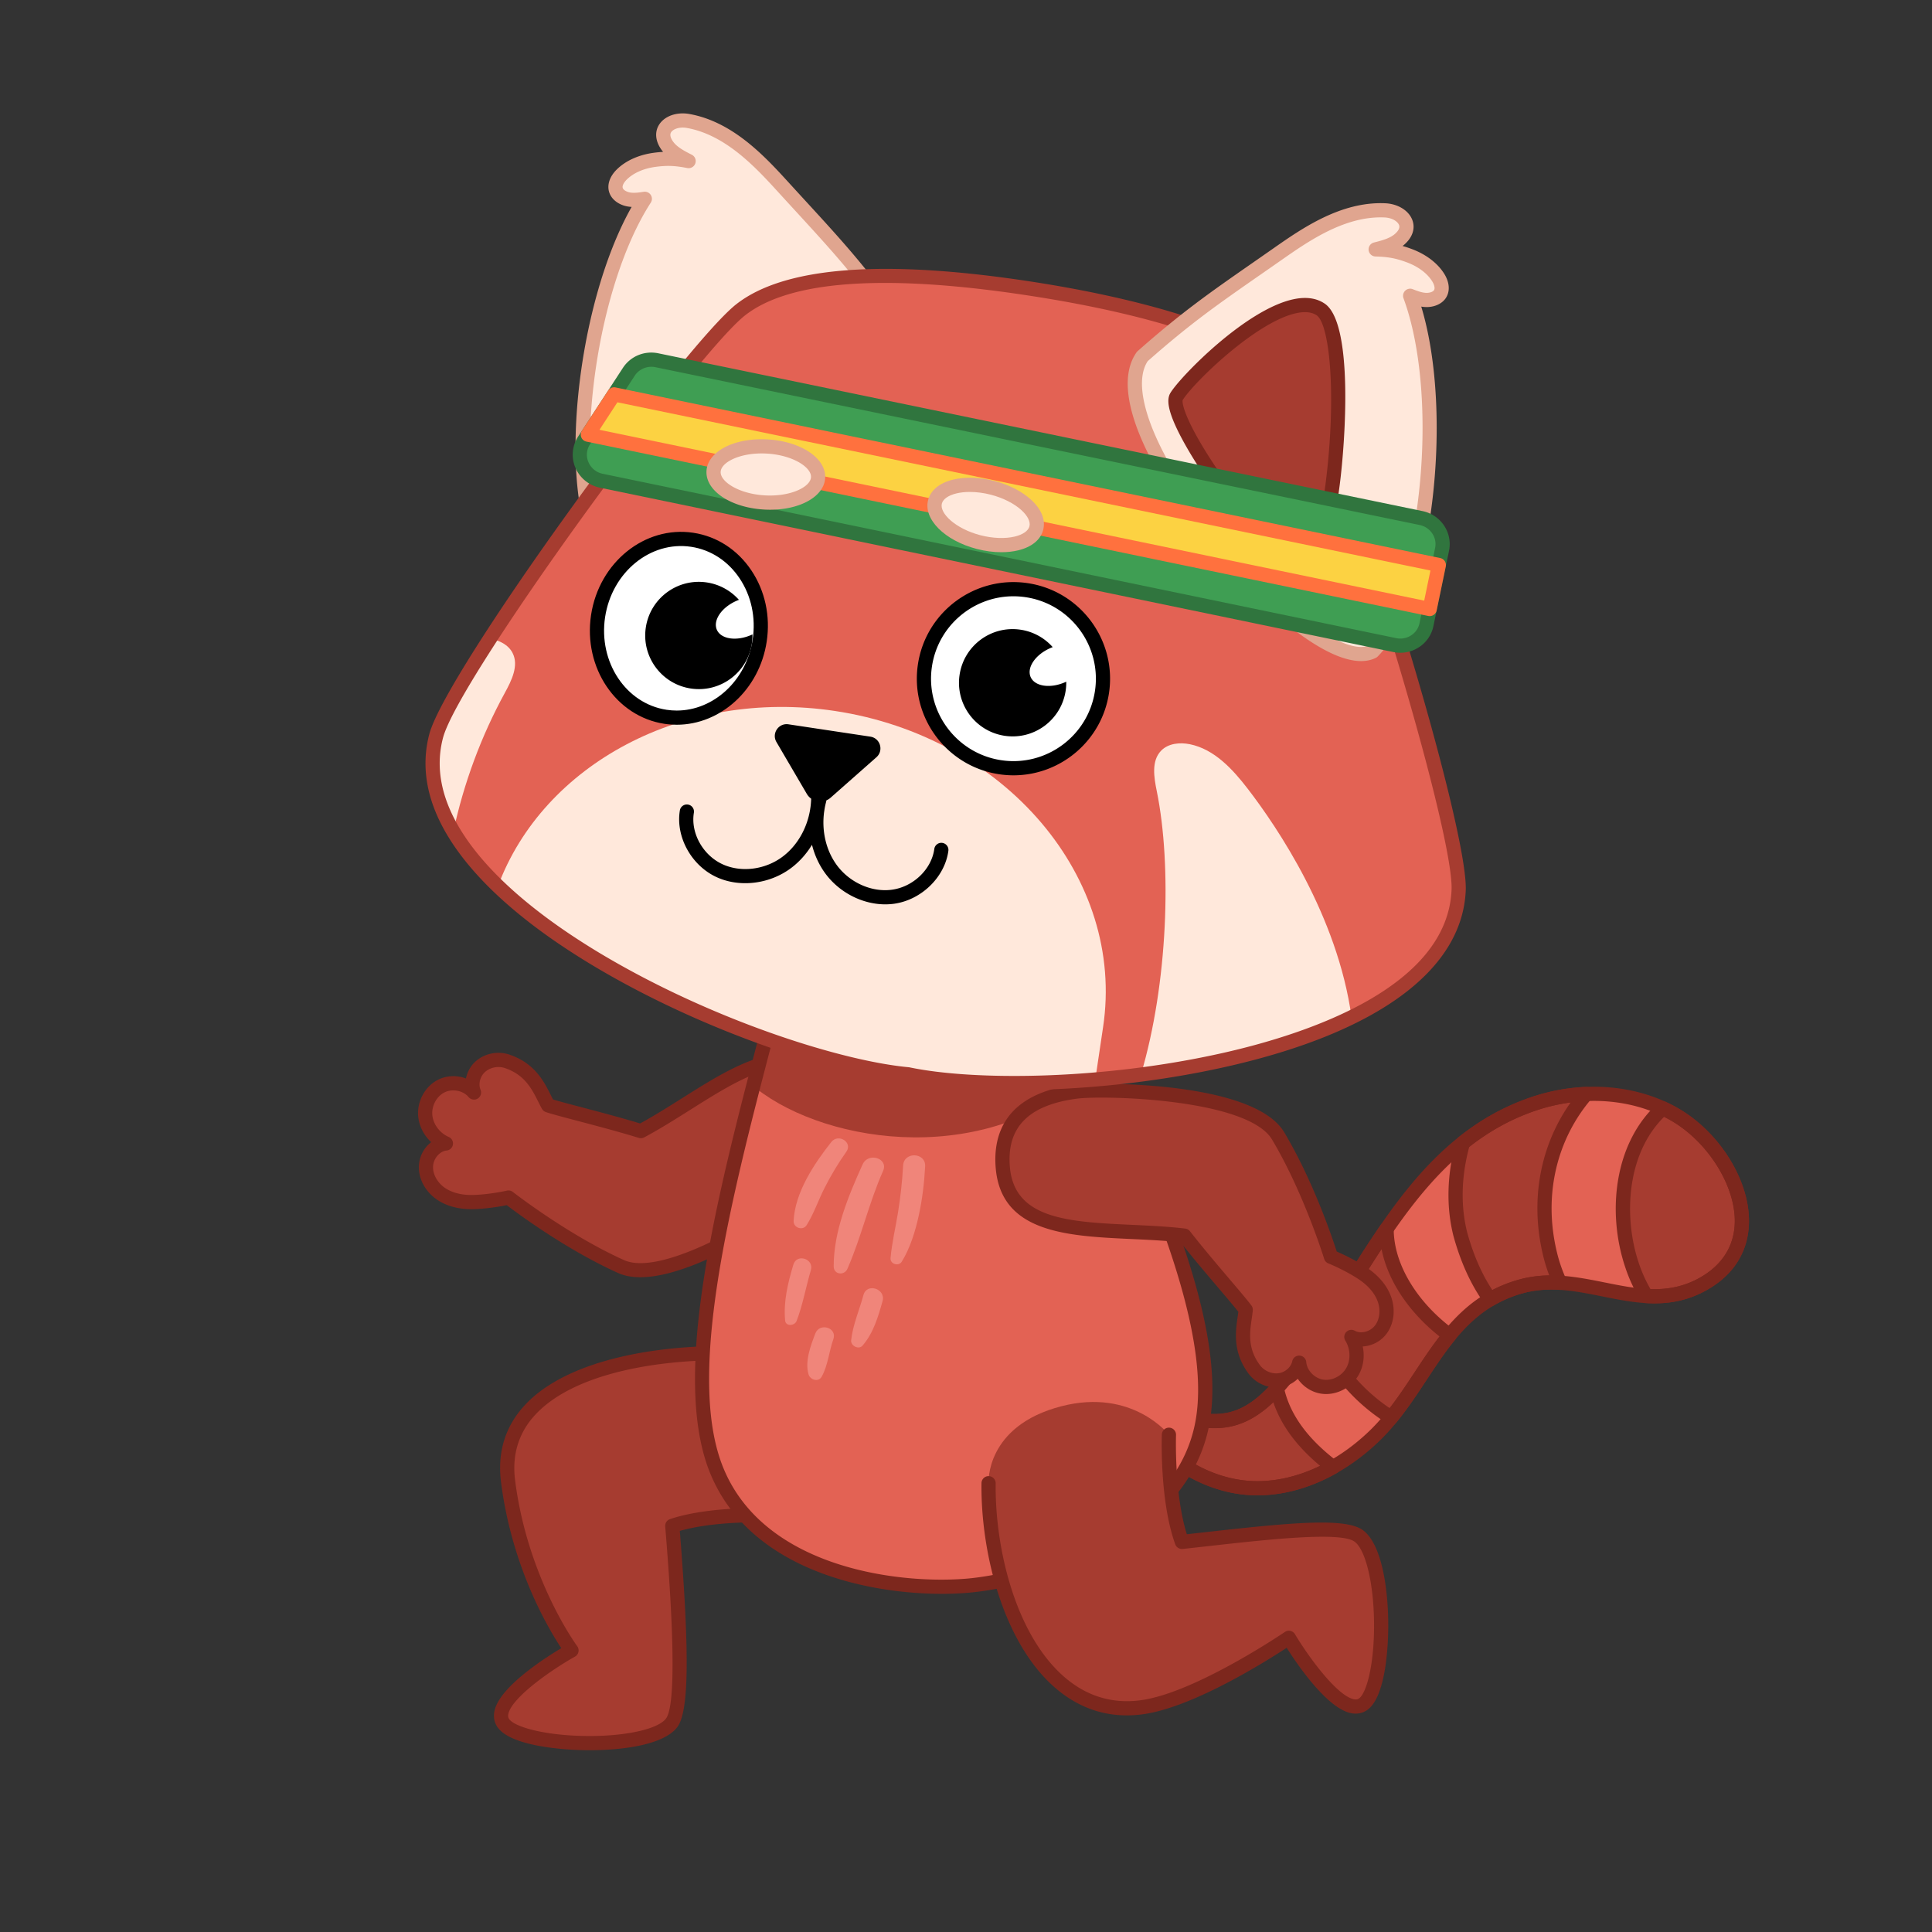 <svg height="512" width="512" xmlns="http://www.w3.org/2000/svg"><rect width="100%" height="100%" fill="#333333" stroke="none"/><g fill="#e36254"><path d="M368.679 375.677c-8.675-5.454-15.756-13.561-18.76-22.867-2.694 4.01-5.475 7.887-8.439 11.513a86.71 86.71 0 0 1-3.103 3.625c1.887 8.805 7.808 15.446 14.884 20.839 4.022-2.278 7.747-5.124 11.038-8.306a54.909 54.909 0 0 0 4.38-4.804zM384.164 353.857c3.036-3.699 6.465-7.002 10.749-9.514-3.635-5.004-6.171-10.967-7.88-17.15-2.095-8.16-1.509-16.584.687-24.358-7.924 6.317-14.368 14.292-20.248 22.818-.051 10.809 7.291 21.281 16.692 28.204zM410.664 331.84a40.724 40.724 0 0 0 2.766 8.113c7.764.473 15.32 3.063 22.868 3.506a38.872 38.872 0 0 1-3.812-8.232c-4.691-13.964-2.853-31.597 8.172-41.509-6.313-2.913-13.329-4.096-20.29-3.798-9.605 11.214-13.261 26.653-9.704 41.92z"/></g><path d="M387.033 327.193c1.709 6.182 4.245 12.146 7.88 17.15a33.84 33.84 0 0 1 8.124-3.422c3.517-.977 6.975-1.177 10.394-.969a40.702 40.702 0 0 1-2.766-8.113c-3.557-15.266.098-30.705 9.705-41.92a50.482 50.482 0 0 0-14.175 2.684c-7.032 2.415-13.093 5.943-18.474 10.232-2.197 7.774-2.783 16.198-.688 24.358z" fill="#a63c30"/><path d="M394.914 346.223a1.881 1.881 0 0 1-1.523-.775c-3.496-4.812-6.245-10.785-8.171-17.754l-.009-.033c-2.012-7.836-1.77-16.597.699-25.336.107-.379.33-.714.638-.96 5.938-4.732 12.164-8.18 19.035-10.54a52.134 52.134 0 0 1 14.706-2.785 1.895 1.895 0 0 1 1.771 1.057 1.882 1.882 0 0 1-.263 2.046c-9.335 10.898-12.726 25.576-9.302 40.27a39.07 39.07 0 0 0 2.642 7.753c.277.601.218 1.303-.156 1.849s-.99.865-1.667.815c-3.597-.219-6.796.076-9.775.904a31.797 31.797 0 0 0-7.676 3.232 1.874 1.874 0 0 1-.949.257zm-6.064-19.514c1.626 5.875 3.856 10.969 6.64 15.167a36.232 36.232 0 0 1 7.044-2.766c2.531-.703 5.182-1.07 8.037-1.108a42.07 42.07 0 0 1-1.741-5.749c-3.345-14.355-.643-28.727 7.406-40.088a48.536 48.536 0 0 0-9.431 2.218c-6.275 2.155-11.984 5.28-17.436 9.548-2.136 7.898-2.317 15.761-.519 22.778z" fill="#7d271d"/><path d="M368.679 375.677c5.711-7.004 9.944-15.072 15.485-21.82-9.401-6.923-16.743-17.394-16.692-28.203-6.118 8.87-11.626 18.336-17.552 27.157 3.003 9.305 10.084 17.412 18.759 22.866z" fill="#a63c30"/><path d="M368.678 377.558c-.344 0-.69-.094-1-.289-9.441-5.936-16.566-14.64-19.548-23.881a1.884 1.884 0 0 1 .229-1.627c2.685-3.996 5.34-8.216 7.908-12.296 3.099-4.926 6.304-10.019 9.657-14.879a1.88 1.88 0 0 1 3.428 1.077c-.043 9.19 6.059 19.413 15.927 26.68a1.882 1.882 0 0 1 .339 2.707c-2.707 3.297-5.064 6.87-7.56 10.652-2.46 3.73-5.005 7.586-7.921 11.163-.369.453-.91.693-1.459.693zm-16.68-24.472c2.71 7.64 8.559 14.849 16.275 20.081 2.377-3.064 4.543-6.348 6.646-9.535 2.085-3.161 4.231-6.413 6.579-9.446-8.255-6.549-13.72-14.845-15.376-23.158-2.28 3.463-4.502 6.993-6.672 10.441-2.418 3.842-4.914 7.808-7.452 11.617z" fill="#7d271d"/><path d="M326.836 375.933c-6.752 1.897-13.857-.553-20.461-3.5-3.039-1.356-5.995 1.992-4.163 4.76l.045.067c6.498 9.522 17.32 16.305 28.784 17.067 7.822.519 15.444-1.702 22.221-5.54-7.076-5.392-12.997-12.033-14.884-20.839-3.244 3.553-6.933 6.69-11.542 7.985z" fill="#a63c30"/><path d="M333.264 396.281c-.786 0-1.568-.026-2.347-.078-11.636-.773-23.213-7.625-30.213-17.883a1.835 1.835 0 0 1-.031-.046c-1.321-1.996-1.183-4.403.321-6.178 1.516-1.789 3.987-2.343 6.148-1.38 6.284 2.803 12.958 5.155 19.187 3.407 3.596-1.01 6.884-3.306 10.661-7.443a1.878 1.878 0 0 1 3.227.874c1.539 7.179 6.179 13.635 14.185 19.737a1.883 1.883 0 0 1-.213 3.133c-6.804 3.852-13.989 5.857-20.925 5.857zm-28.31-22.28c-.587 0-.966.379-1.09.527-.196.231-.595.852-.082 1.628 6.394 9.37 16.876 15.597 27.385 16.295 6.09.404 12.498-.97 18.676-3.986-6.258-5.23-10.348-10.788-12.404-16.858-2.551 2.424-5.93 4.968-10.093 6.138-7.399 2.079-15.14-.65-21.736-3.593a1.6 1.6 0 0 0-.656-.151zm21.882 1.932h.005z" fill="#7d271d"/><path d="M444.109 295.523a38.126 38.126 0 0 0-3.45-1.806c-11.025 9.912-12.863 27.546-8.172 41.509a38.895 38.895 0 0 0 3.812 8.232c5.016.294 10.029-.358 15.097-3.216 19.19-10.823 8.245-35.529-7.287-44.719z" fill="#a63c30"/><path d="M438.428 345.403a38.86 38.86 0 0 1-2.24-.067 1.88 1.88 0 0 1-1.494-.896 40.987 40.987 0 0 1-3.995-8.628c-2.484-7.394-3.151-15.629-1.874-23.172 1.412-8.342 5.069-15.369 10.577-20.32a1.879 1.879 0 0 1 2.044-.31 40.459 40.459 0 0 1 3.62 1.895h.001c10.794 6.387 18.545 18.949 18.432 29.87-.056 5.415-2.042 12.952-11.179 18.105-4.229 2.385-8.691 3.523-13.892 3.523zm-1.032-3.778c4.988.15 9.165-.816 13.076-3.022 5.995-3.381 9.2-8.523 9.266-14.868.099-9.507-7.032-20.94-16.586-26.594a35.63 35.63 0 0 0-2.145-1.17c-10.163 10.05-10.68 26.923-6.739 38.656a37.277 37.277 0 0 0 3.128 6.998z" fill="#7d271d"/><g><path d="M333.243 396.28c-.779 0-1.554-.025-2.326-.077-11.636-.773-23.213-7.625-30.213-17.883a.1.1 0 0 1-.011-.017l1.565-1.043-1.584 1.014c-1.311-1.98-1.162-4.385.35-6.17 1.516-1.788 3.963-2.351 6.091-1.401 6.296 2.811 12.979 5.17 19.214 3.419 5.647-1.587 9.863-6.3 13.697-10.99 5.86-7.169 11.135-15.555 16.237-23.664 12.507-19.883 25.441-40.443 49.322-48.643 13.582-4.664 28.342-3.512 39.484 3.079 10.794 6.387 18.545 18.949 18.432 29.87-.056 5.415-2.042 12.952-11.179 18.105-9.478 5.345-18.746 3.486-27.711 1.688-7.19-1.443-13.98-2.805-21.069-.835-12.661 3.518-18.889 12.965-25.482 22.967-3.658 5.55-7.441 11.289-12.451 16.132-9.586 9.267-21.256 14.449-32.366 14.449zM303.81 376.2c6.364 9.326 16.846 15.552 27.355 16.25 10.743.705 22.334-4.144 31.827-13.322 4.711-4.555 8.379-10.118 11.925-15.498 6.684-10.14 13.596-20.626 27.616-24.521 7.955-2.211 15.51-.695 22.816.771 8.671 1.739 16.862 3.383 25.123-1.277 5.996-3.381 9.2-8.523 9.266-14.868.099-9.507-7.032-20.94-16.586-26.595-10.206-6.038-23.793-7.069-36.347-2.759-22.627 7.769-35.2 27.758-47.361 47.088-5.162 8.207-10.501 16.693-16.508 24.042-4.029 4.93-8.89 10.347-15.591 12.231-7.389 2.076-14.826-.507-21.765-3.605-.91-.407-1.522.203-1.689.398-.2.236-.61.865-.111 1.619l-1.524 1.104z" fill="#7d271d"/></g><g><path d="M219.645 287.064c-12.736-15.357-31.348 2.846-49.811 12.692-9.239-2.855-20.874-5.596-24.565-6.819-1.939-3.394-3.679-9.268-10.908-11.684-2.38-.795-5.189-.249-7.063 1.42s-2.656 4.537-1.682 6.849c-2.034-2.447-5.838-3.13-8.679-1.698-2.842 1.432-4.544 4.757-4.227 7.923.317 3.167 2.54 6.021 5.462 7.283-2.894.299-5.157 3.113-5.282 6.02s1.602 5.698 4.011 7.331c2.408 1.633 5.403 2.222 8.313 2.179s6.698-.571 9.539-1.201c0 0 14.51 11.371 29.808 18.277 13.259 5.985 46.649-17.347 50.642-20.988 8.612-7.852 12.962-17.31 4.442-27.584z" fill="#a63c30"/><path d="M169.696 338.478c-2.186.001-4.182-.347-5.91-1.126-13.609-6.143-26.38-15.598-29.494-17.971-3.035.614-6.498 1.024-9.052 1.062-3.647.06-6.901-.812-9.396-2.504-3.127-2.12-4.98-5.557-4.834-8.968a8.481 8.481 0 0 1 3.25-6.288c-1.905-1.777-3.165-4.186-3.422-6.746-.401-4.005 1.759-8.031 5.252-9.791 2.32-1.169 5.049-1.23 7.396-.342.343-1.713 1.225-3.344 2.561-4.534 2.369-2.111 5.866-2.817 8.91-1.8 6.765 2.261 9.222 7.17 11.017 10.753.2.401.395.789.583 1.149 1.699.516 4.497 1.254 7.672 2.09 4.627 1.219 10.332 2.722 15.405 4.266 3.722-2.026 7.502-4.409 11.164-6.717 14.387-9.069 29.265-18.446 40.294-5.147 5.592 6.743 9.33 17.452-4.624 30.176-2.475 2.257-30.104 22.438-46.772 22.438zm-34.944-22.998c.417 0 .826.138 1.16.4.144.112 14.518 11.315 29.422 18.043 1.251.565 2.743.82 4.412.82 13.706.001 39.484-17.194 44.189-21.483 9.576-8.732 10.971-16.908 4.263-24.995-8.92-10.758-21.188-3.025-35.393 5.928-3.944 2.486-8.022 5.057-12.085 7.223a1.871 1.871 0 0 1-1.44.137c-5.181-1.601-11.184-3.183-16.008-4.454-3.872-1.021-6.93-1.827-8.593-2.377a1.885 1.885 0 0 1-1.042-.852c-.348-.609-.677-1.267-1.026-1.963-1.667-3.329-3.556-7.102-8.846-8.87-1.762-.589-3.857-.171-5.215 1.04-1.321 1.177-1.837 3.204-1.201 4.716a1.88 1.88 0 0 1-3.18 1.932c-1.435-1.725-4.299-2.273-6.387-1.221-2.101 1.058-3.447 3.606-3.202 6.057.243 2.42 1.985 4.728 4.336 5.743a1.88 1.88 0 0 1-.553 3.597c-1.859.192-3.506 2.129-3.596 4.23-.089 2.086 1.162 4.32 3.187 5.694 2.341 1.587 5.221 1.893 7.23 1.855 2.568-.038 6.164-.492 9.16-1.156.136-.029.272-.044.408-.044z" fill="#7d271d"/></g><g><path d="M196.433 358.687c-27.94-1.075-65.278 6.406-61.79 33.85 3.417 26.885 16.815 44.842 16.815 44.842S128.959 450 133.349 456.585s38.78 7.682 44.632 0c3.678-4.828 1.795-32.346.183-52.227 11.283-3.761 28.477-2.687 28.477-2.687z" fill="#a63c30"/><path d="M156.268 463.823c-.896 0-1.782-.014-2.655-.042-4.248-.134-18.376-.973-21.829-6.154-.846-1.268-1.089-2.785-.705-4.386 1.498-6.236 13.008-13.672 17.671-16.464-3.428-5.16-13.1-21.388-15.974-44.004-1.001-7.873 1.086-14.697 6.201-20.283 11.671-12.746 37.365-16.462 57.527-15.683a1.879 1.879 0 0 1 1.757 1.445l10.209 42.984a1.88 1.88 0 0 1-1.946 2.311c-.162-.01-15.575-.923-26.365 2.161 2.621 32.841 2.417 47.946-.683 52.015-3.441 4.519-13.797 6.1-23.208 6.1zm35.024-103.354c-18.345 0-39.662 3.775-49.54 14.562-4.334 4.733-6.099 10.544-5.244 17.269 3.309 26.038 16.326 43.779 16.458 43.956a1.882 1.882 0 0 1-.588 2.763c-6.263 3.516-16.59 10.724-17.641 15.102-.18.753 0 1.154.177 1.421 1.283 1.925 8.315 4.15 18.818 4.481 10.897.347 20.471-1.582 22.753-4.578 3.556-4.668.733-39.491-.195-50.935a1.88 1.88 0 0 1 1.28-1.936c9.014-3.005 21.397-3.035 26.668-2.885l-9.303-39.17c-1.199-.033-2.414-.05-3.643-.05z" fill="#7d271d"/></g><g><path d="M318.429 378.165c-6.276 29.231-43.561 40.366-61.66 42.025s-55.244-2.651-66.731-30.254c-9.777-23.481.202-65.931 10.379-105.189 1.784-6.881 3.577-13.66 5.265-20.225l74.558-6.836c3.254 7.007 6.688 14.268 10.113 21.637 16.732 35.992 33.288 74.58 28.076 98.842z" fill="#e36254"/><path d="M290.405 283.08c-27.92 26.813-70.972 20.26-89.936 5.424 1.784-6.881 3.577-13.66 5.265-20.225l74.558-6.836c3.254 7.007 6.688 14.267 10.113 21.637z" fill="#a63c30"/><path d="M249.603 422.38c-19.859 0-50.765-6.403-61.301-31.721-9.829-23.604-.304-65.497 10.295-106.383.762-2.942 1.526-5.866 2.284-8.762 1.014-3.876 2.014-7.703 2.98-11.46a1.88 1.88 0 0 1 1.65-1.404l74.558-6.836a1.876 1.876 0 0 1 1.878 1.08c1.647 3.548 3.341 7.16 5.056 10.819 1.672 3.568 3.366 7.18 5.057 10.818 17.199 36.998 33.543 75.198 28.208 100.03-2.845 13.253-12.301 24.531-27.344 32.614-12.56 6.748-26.822 10.049-35.982 10.889-2.195.2-4.669.316-7.339.316zm-42.43-156.106c-.865 3.348-1.754 6.75-2.653 10.191-.756 2.894-1.52 5.814-2.282 8.754-10.438 40.268-19.844 81.466-10.463 103.995 11.112 26.705 47.262 30.71 64.823 29.104 14.551-1.334 53.696-11.219 59.992-40.547v-.001c5.09-23.693-11.754-62.83-27.942-97.654-1.689-3.635-3.381-7.243-5.052-10.807-1.524-3.251-3.03-6.465-4.503-9.63z" fill="#7d271d"/></g><g><path d="M228.607 308.563c-3.765 8.335-7.692 17.754-7.672 27.043.005 2.195 2.81 2.527 3.639.64 3.699-8.422 5.701-17.508 9.456-25.954 1.489-3.349-3.933-5.027-5.423-1.729zM220.304 302.645c-4.538 5.74-9.631 13.358-9.988 20.919-.087 1.838 2.47 2.685 3.459 1.103 1.921-3.072 3.12-6.672 4.768-9.908 1.688-3.312 3.58-6.494 5.738-9.521 1.8-2.522-2.113-4.95-3.977-2.593zM239.334 308.877c-.223 4.15-.691 8.303-1.348 12.405-.643 4.015-1.632 8.079-1.981 12.126-.138 1.598 2.149 2.28 2.973.948 2.202-3.556 3.586-8.058 4.477-12.112.954-4.339 1.48-8.698 1.718-13.135.203-3.752-5.636-3.996-5.839-.232zM210.26 335.117c-1.44 4.776-2.664 9.783-2.196 14.81.157 1.691 2.547 1.442 3.048.135 1.658-4.329 2.463-9.022 3.779-13.468.887-2.995-3.725-4.479-4.631-1.477zM228.823 343.197c-1.065 3.966-2.822 7.897-3.261 11.993-.156 1.455 1.994 2.586 3.016 1.415 2.873-3.296 4.146-7.652 5.308-11.793.923-3.29-4.175-4.921-5.063-1.615zM216.07 353.385c-1.238 3.217-2.805 7.36-1.803 10.827.424 1.468 2.62 2.164 3.484.629 1.67-2.967 1.947-6.73 3.095-9.934 1.092-3.05-3.624-4.516-4.776-1.522z" fill="#f0857a"/></g><g><path d="M265.75 309.382c1.668 19.881 27.346 15.588 48.122 18.068 5.948 7.625 13.925 16.526 16.254 19.64-.35 3.893-2.281 9.706 2.269 15.823 1.498 2.013 4.115 3.172 6.606 2.873s4.773-2.204 5.297-4.658c.27 3.171 3 5.906 6.15 6.356s6.448-1.304 7.998-4.084c1.55-2.779 1.359-6.392-.317-9.098 2.546 1.409 6.011.395 7.775-1.919 1.765-2.314 1.944-5.591.901-8.308-1.042-2.717-3.162-4.912-5.574-6.541-2.412-1.628-5.822-3.362-8.513-4.469 0 0-5.402-17.626-14.005-32.038-7.456-12.491-48.19-12.441-53.547-11.737-11.555 1.519-20.532 6.791-19.416 20.092z" fill="#a63c30"/><path d="M351.443 369.434a8.89 8.89 0 0 1-1.261-.089c-2.571-.367-4.846-1.877-6.263-3.947-1.261 1.209-2.917 2.042-4.694 2.255-3.15.378-6.423-1.043-8.339-3.618-4.257-5.723-3.467-11.155-2.89-15.122.065-.444.127-.873.178-1.276-1.099-1.395-2.975-3.602-5.102-6.105-3.098-3.645-6.918-8.138-10.196-12.304-4.212-.466-8.676-.673-13.001-.873-16.988-.787-34.554-1.603-36-18.816-.733-8.73 2.324-19.653 21.047-22.113 3.758-.494 47.026-1.404 55.407 12.637 7.653 12.821 12.724 27.88 13.922 31.608 2.841 1.231 5.916 2.874 8.033 4.304 3.028 2.044 5.198 4.612 6.277 7.426 1.354 3.528.909 7.407-1.162 10.122a8.48 8.48 0 0 1-6.261 3.301c.547 2.547.204 5.244-1.05 7.492-1.747 3.133-5.177 5.117-8.645 5.118zm-7.145-10.187a1.881 1.881 0 0 1 1.875 1.722c.19 2.235 2.227 4.322 4.541 4.653 2.331.334 4.891-.986 6.09-3.138 1.185-2.124 1.076-5.014-.273-7.191a1.88 1.88 0 0 1 2.51-2.636c1.634.906 4.094.258 5.369-1.414 1.266-1.66 1.518-4.209.641-6.494-1.013-2.64-3.208-4.534-4.87-5.656-2.129-1.437-5.338-3.121-8.176-4.288a1.882 1.882 0 0 1-1.082-1.187c-.053-.174-5.44-17.585-13.821-31.626-6.482-10.858-44.607-11.765-51.688-10.836-12.849 1.689-18.668 7.599-17.789 18.07 1.168 13.926 15.654 14.597 32.427 15.374 4.657.216 9.473.439 14.045.984.498.059.951.315 1.26.711 3.333 4.274 7.354 9.003 10.583 12.803 2.595 3.053 4.645 5.464 5.694 6.867.278.372.409.833.367 1.295-.063.699-.169 1.426-.281 2.197-.536 3.684-1.144 7.86 2.185 12.335 1.108 1.49 3.069 2.35 4.874 2.128 1.756-.21 3.339-1.578 3.681-3.182a1.88 1.88 0 0 1 1.838-1.491z" fill="#7d271d"/></g><g><path d="M236.616 83.907c-10.417-14.384-16.823-20.936-28.964-34.231-6.662-7.295-14.572-15.697-25.286-17.614-4.515-.808-8.692 2.291-5.444 6.665 1.328 1.788 3.489 2.91 5.565 3.961-3.357-.655-5.612-.776-8.952-.337s-6.571 1.715-8.797 3.938c-1.176 1.174-2.076 2.851-1.391 4.381.538 1.202 1.944 1.97 3.344 2.203s2.814.023 4.194-.186c-16.269 25.118-21.582 77.246-10.937 94.165z" fill="#ffe8db"/><path d="M159.949 148.732a1.88 1.88 0 0 1-1.594-.879c-10.891-17.312-5.771-66.853 9.031-93.015a9.198 9.198 0 0 1-1.004-.111c-2.185-.364-4.006-1.625-4.751-3.29-.911-2.035-.246-4.458 1.778-6.479 2.36-2.357 5.868-3.945 9.881-4.473a32.488 32.488 0 0 1 2.439-.237 8.84 8.84 0 0 1-.316-.401c-1.718-2.314-1.999-4.781-.768-6.767 1.437-2.322 4.675-3.475 8.053-2.87 11.627 2.081 20.133 11.396 26.344 18.197 1.51 1.654 2.931 3.203 4.282 4.676 9.413 10.26 15.632 17.039 24.816 29.72a1.88 1.88 0 0 1-3.046 2.206c-9.056-12.505-14.885-18.858-24.541-29.383-1.353-1.475-2.777-3.026-4.289-4.682-5.848-6.404-13.857-15.175-24.228-17.031-2.035-.363-3.681.32-4.194 1.149-.488.788.052 1.818.59 2.543 1.096 1.475 3.119 2.5 4.905 3.405a1.88 1.88 0 0 1-1.21 3.523c-3.282-.64-5.31-.717-8.348-.319-3.197.421-5.936 1.63-7.713 3.405-.645.644-1.296 1.629-1.003 2.282.222.497 1.037.966 1.936 1.117 1.118.185 2.382-.005 3.603-.19a1.88 1.88 0 0 1 1.86 2.881c-7.398 11.423-13.107 29.869-15.27 49.342-2.09 18.816-.424 35.216 4.347 42.799a1.882 1.882 0 0 1-1.59 2.882z" fill="#e0a58f"/><path d="M358.175 269.583c-9.803 4.799-21.4 8.523-33.572 11.27-7.295 1.645-14.799 2.943-22.243 3.914-4.063.529-8.111.962-12.096 1.302-19.738 1.677-38.007 1.071-49.621-1.369-18.66-1.725-51.832-12.694-79.454-28.62-3.82-2.2-7.533-4.498-11.091-6.882-6.737-4.514-12.902-9.323-18.137-14.355-4.831-4.651-8.867-9.492-11.819-14.458-2.542-4.263-4.281-8.622-5.051-13.036-.714-4.063-.593-8.18.496-12.309 1.179-4.473 6.633-14.019 14.24-25.773 20.473-31.653 56.504-79.333 66.435-87.145 13.617-10.712 42.569-10.789 75.775-5.786 33.207 5.003 64.729 14.192 74.585 28.441s40.651 114.027 39.938 131.09c-.609 14.607-11.982 25.679-28.385 33.716z" fill="#e36254"/><path d="M290.263 286.069c-19.738 1.677-38.007 1.071-49.621-1.369-18.66-1.725-51.832-12.694-79.454-28.62-3.82-2.2-7.533-4.498-11.091-6.882-6.737-4.514-12.902-9.323-18.137-14.355 11.973-32.26 49.17-52.477 89.31-46.429 45.188 6.808 77.001 44.323 71.055 83.789-.141.94-1.363 9.298-2.062 13.866z" fill="#ffe8db"/><circle cx="268.576" cy="179.864" fill="#fff" transform="rotate(-82.6 268.47 179.802)" r="23.721"/><path d="M268.591 205.468c-1.265 0-2.542-.094-3.83-.288-13.959-2.103-23.604-15.171-21.502-29.131 2.103-13.959 15.167-23.608 29.131-21.502 13.959 2.103 23.604 15.171 21.502 29.131-1.909 12.672-12.856 21.79-25.301 21.79zm-.028-47.447c-10.618 0-19.955 7.778-21.584 18.588-1.794 11.908 6.435 23.057 18.343 24.851 11.909 1.793 23.055-6.436 24.851-18.343 1.794-11.908-6.435-23.057-18.343-24.851a22.108 22.108 0 0 0-3.267-.245zm23.47 25.377h.005z"/><path d="M282.408 183.056c-1.169 7.76-8.41 13.105-16.17 11.935-7.76-1.169-13.104-8.41-11.935-16.17 1.17-7.764 8.411-13.109 16.17-11.94a14.148 14.148 0 0 1 8.504 4.615 9.84 9.84 0 0 0-.665.269c-3.953 1.744-6.271 5.176-5.178 7.667 1.099 2.487 5.199 3.091 9.156 1.348.093-.041.186-.081.275-.127a13.96 13.96 0 0 1-.157 2.403z"/><ellipse cx="179.91" cy="166.505" fill="#fff" rx="23.721" ry="21.657" transform="rotate(-81.43 179.91 166.475)"/><path d="M179.341 192.064c-1.073 0-2.156-.079-3.245-.243-12.833-1.933-21.564-14.863-19.461-28.822 2.103-13.959 14.253-23.747 27.089-21.809 6.249.941 11.715 4.48 15.39 9.964 3.639 5.43 5.085 12.128 4.071 18.858-1.925 12.774-12.266 22.052-23.844 22.052zm-18.987-28.505c-1.794 11.908 5.519 22.919 16.302 24.543.9.136 1.799.202 2.686.202 9.748.001 18.479-7.938 20.123-18.852.874-5.8-.361-11.555-3.476-16.204-3.08-4.595-7.635-7.556-12.826-8.339-10.789-1.632-21.015 6.741-22.809 18.65z"/><path d="M171.148 166.293c-1.169 7.76 4.175 15.001 11.935 16.17s15.001-4.175 16.17-11.935a14.06 14.06 0 0 0 .157-2.403c-.093.041-.186.086-.279.127-3.953 1.744-8.053 1.14-9.152-1.347-1.093-2.491 1.221-5.923 5.178-7.667.22-.099.443-.189.665-.269a14.15 14.15 0 0 0-8.504-4.615c-7.759-1.17-15 4.175-16.17 11.939zM208.948 191.949l21.696 3.269c2.64.398 3.614 3.698 1.612 5.465l-12.136 10.715a4.136 4.136 0 0 1-6.306-1.01l-8.047-13.742c-1.335-2.28.568-5.09 3.181-4.697z"/><path d="M234.594 239.661c-6.057 0-12.245-3.155-15.966-8.313-1.603-2.221-2.759-4.766-3.442-7.473-1.451 2.385-3.306 4.477-5.491 6.128-5.751 4.342-13.768 5.295-19.953 2.37-6.603-3.123-10.716-10.692-9.568-17.606a1.88 1.88 0 0 1 3.71.616c-.883 5.316 2.327 11.159 7.466 13.59 4.952 2.343 11.414 1.551 16.078-1.971 3.811-2.878 6.419-7.399 7.258-12.428.03-.223.064-.447.101-.669.087-.652.146-1.312.172-1.978a1.88 1.88 0 0 1 2.16-1.783l.268.04a1.878 1.878 0 0 1 1.537 2.341 20.92 20.92 0 0 0-.418 1.941 29.96 29.96 0 0 1-.101.669c-.681 5.052.48 10.141 3.274 14.015 3.42 4.74 9.36 7.402 14.783 6.621 5.627-.809 10.416-5.446 11.138-10.786a1.88 1.88 0 1 1 3.727.505c-.94 6.945-7.101 12.966-14.33 14.005-.795.11-1.598.166-2.403.166z"/><path d="M133.773 183.642c-6.287 11.507-10.875 23.927-13.632 36.743-2.542-4.263-4.281-8.622-5.051-13.036-.714-4.063-.593-8.18.496-12.309 1.179-4.473 6.633-14.019 14.24-25.773 2.456.397 4.897 1.58 6.016 3.781 1.708 3.344-.268 7.301-2.069 10.594zM358.175 269.583c-9.803 4.799-21.4 8.523-33.572 11.27-7.295 1.645-14.799 2.943-22.243 3.914 7.123-23.982 8.236-55.275 4.201-75.091-.75-3.678-1.473-8.041 1.145-10.733 1.892-1.954 4.964-2.257 7.626-1.715 6.473 1.323 11.33 6.597 15.355 11.833 7.669 9.97 23.794 33.645 27.488 60.522z" fill="#ffe8db"/><path d="M268.774 288.885c-11.44 0-21.335-.849-28.412-2.322-17.875-1.682-51.087-12.118-80.113-28.853a196.608 196.608 0 0 1-11.198-6.948c-20.974-14.041-33.358-28.942-35.814-43.09-.777-4.421-.598-8.833.531-13.11 4.436-16.857 67.28-102.864 81.329-113.916 12.602-9.913 38.581-11.989 77.218-6.168 23.194 3.495 63.891 11.939 75.852 29.231 10.493 15.17 40.979 115.276 40.27 132.239-.88 21.11-23.404 37.709-63.422 46.741-19.36 4.367-39.46 6.196-56.241 6.196zM234.497 74.98c-17.36 0-29.773 2.878-37.074 8.621-13.326 10.483-75.84 96.043-80.018 111.918-.99 3.749-1.146 7.619-.463 11.505 2.276 13.115 14.103 27.156 34.201 40.612a192.595 192.595 0 0 0 10.983 6.814c28.617 16.5 61.247 26.765 78.689 28.377.071.007.143.017.213.032 17.027 3.575 51.06 3.403 83.16-3.84 22.127-4.994 59.408-17.251 60.492-43.229.669-16.016-29.683-115.597-39.606-129.942-8.268-11.953-34.306-21.773-73.319-27.651-14.234-2.146-26.666-3.217-37.258-3.217zm90.106 205.873h.005z" fill="#a63c30"/><path d="M363.762 172.662c14.09-14.178 20.319-66.205 9.944-94.275 1.301.507 2.635 1.021 4.052 1.1s2.957-.363 3.745-1.418c1.003-1.343.492-3.176-.398-4.579-1.685-2.657-4.558-4.609-7.721-5.769s-5.391-1.535-8.809-1.631c2.256-.572 4.609-1.192 6.297-2.647 4.126-3.556.729-7.495-3.853-7.695-10.874-.475-20.432 5.992-28.529 11.651-14.758 10.315-22.443 15.305-35.756 27.059-13.414 19.171 44.966 86.108 61.028 78.204z" fill="#ffe8db"/><path d="M360.701 175.195c-10.261 0-26.19-14.176-37.759-27.669-15.148-17.667-29.934-42.448-21.75-54.146.085-.122.185-.233.296-.332 11.736-10.362 19.287-15.614 30.717-23.563 1.642-1.142 3.37-2.344 5.207-3.628 7.549-5.277 17.894-12.508 29.688-11.989 3.43.15 6.335 1.984 7.23 4.565.766 2.207-.048 4.552-2.231 6.434-.13.111-.262.219-.396.322.743.213 1.507.465 2.328.766 3.799 1.393 6.876 3.711 8.662 6.527 1.533 2.416 1.651 4.925.317 6.712-1.093 1.462-3.148 2.297-5.357 2.17a9.359 9.359 0 0 1-1.005-.112c8.716 28.767 2.867 78.227-11.552 92.735-.146.148-.317.27-.504.362-1.172.577-2.478.846-3.891.846zm3.061-2.533h.005zm-59.608-76.95c-5.296 8.045 3.558 28.275 21.642 49.366 14.963 17.45 30.685 28.515 36.867 26.016 6.21-6.503 11.321-21.985 13.375-40.568 2.153-19.475.621-38.723-4.098-51.488a1.88 1.88 0 0 1 2.446-2.404c1.151.448 2.341.911 3.475.975.916.048 1.807-.23 2.134-.666.428-.573.008-1.675-.48-2.446-1.345-2.121-3.753-3.901-6.781-5.01-2.876-1.055-4.872-1.423-8.214-1.516a1.88 1.88 0 0 1-.41-3.703c1.941-.492 4.141-1.05 5.531-2.249.685-.59 1.437-1.477 1.133-2.352-.32-.921-1.774-1.949-3.841-2.039-10.53-.476-20.262 6.345-27.37 11.314a2084.549 2084.549 0 0 1-5.214 3.632c-11.662 8.112-18.726 13.026-30.195 23.138z" fill="#e0a58f"/><g><path d="M350.007 82.02c-9.899-6.734-34.684 17.359-38.204 23.043-3.521 5.684 26.944 48.078 34.456 45.401 7.511-2.678 12.491-62.497 3.748-68.444z" fill="#a63c30"/><path d="M345.59 152.45c-3.912 0-10.007-5.094-18.152-15.181-4.973-6.158-9.76-13.099-13.135-19.045-5.453-9.605-5.055-12.608-4.099-14.151 2.725-4.4 19.961-22.086 32.593-24.771 3.318-.705 6.098-.313 8.268 1.163 7.645 5.201 5.473 36.352 3.991 47.916-1.866 14.562-4.614 22.588-8.166 23.854a3.858 3.858 0 0 1-1.3.215zm-32.166-46.433c-.243.821.61 5.148 7.367 15.648 5.212 8.099 11.731 16.371 17.013 21.588 5.956 5.883 7.804 5.448 7.822 5.439 1.595-.687 4.708-9.521 6.311-26.296 2.039-21.335.037-36.763-2.989-38.822-1.29-.877-3.097-1.078-5.371-.593-10.674 2.268-27.218 18.352-30.153 23.036z" fill="#7d271d"/></g><g><path d="m382.163 145.586-.86 4.148-2.418 11.66-.86 4.153c-.785 3.783-4.551 6.206-8.409 5.405l-210.243-43.549c-4.906-1.016-7.286-6.539-4.599-10.666l1.01-1.553 6.958-10.671 3.912-6.001c1.59-2.429 4.54-3.643 7.436-3.041l202.495 41.813c3.864.796 6.363 4.514 5.578 8.302z" fill="#3f9e53"/><path d="M371.109 172.987c-.622 0-1.25-.064-1.874-.194l-210.242-43.549a9.044 9.044 0 0 1-6.535-5.364 8.773 8.773 0 0 1 .741-8.168l11.88-18.226c2.035-3.106 5.722-4.619 9.395-3.856l202.492 41.813a9.022 9.022 0 0 1 5.761 3.894 8.764 8.764 0 0 1 1.278 6.631l-4.137 19.961a8.756 8.756 0 0 1-3.877 5.622 9.011 9.011 0 0 1-4.882 1.436zM172.631 97.202c-1.756 0-3.438.868-4.403 2.341l-11.877 18.221a4.951 4.951 0 0 0-.422 4.67c.677 1.624 2.072 2.765 3.826 3.128l210.243 43.55a5.292 5.292 0 0 0 3.958-.725 5.025 5.025 0 0 0 2.228-3.222l4.137-19.96a5.018 5.018 0 0 0-.737-3.8 5.287 5.287 0 0 0-3.378-2.278L173.711 97.313a5.366 5.366 0 0 0-1.08-.111zm209.532 48.384h.005z" fill="#30753e"/></g><g><path d="m381.303 149.734-2.417 11.659-223.101-46.208 6.958-10.671z" fill="#fcd242"/><path d="M378.888 163.275a1.93 1.93 0 0 1-.383-.039l-223.1-46.208a1.883 1.883 0 0 1-1.194-2.869l6.958-10.671a1.884 1.884 0 0 1 1.956-.815l218.56 45.22a1.883 1.883 0 0 1 1.46 2.224l-2.418 11.66a1.882 1.882 0 0 1-1.839 1.498zm-220.021-49.372 218.559 45.268 1.654-7.977-215.462-44.579z" fill="#ff713e"/></g><g><path d="M216.797 126.581c-.248 4.092-6.647 7.035-14.294 6.572-7.646-.463-13.644-4.156-13.396-8.248s6.647-7.035 14.294-6.572c7.646.463 13.644 4.156 13.396 8.248z" fill="#ffe8db"/><path d="M204.085 135.082c-.557 0-1.122-.017-1.695-.052-8.816-.533-15.475-5.031-15.16-10.239s7.469-8.867 16.285-8.335c8.816.534 15.475 5.031 15.159 10.239-.294 4.869-6.568 8.387-14.589 8.387zm-2.232-14.916c-6.142 0-10.721 2.426-10.869 4.852-.158 2.611 4.784 5.843 11.634 6.258 6.839.412 12.144-2.196 12.303-4.809.158-2.612-4.783-5.842-11.633-6.257a24.165 24.165 0 0 0-1.435-.044zm14.945 6.415h.005z" fill="#e0a58f"/></g><g><path d="M274.631 139.96c-1.031 3.968-7.877 5.624-15.291 3.699-7.415-1.926-12.59-6.703-11.559-10.672 1.031-3.968 7.877-5.624 15.291-3.699s12.589 6.703 11.559 10.672z" fill="#ffe8db"/><path d="M265.381 146.343c-2.086 0-4.301-.29-6.514-.864-8.549-2.221-14.218-7.915-12.906-12.965.681-2.623 3.035-4.546 6.63-5.415 3.184-.77 7.074-.639 10.955.368 3.88 1.007 7.342 2.786 9.749 5.008 2.717 2.509 3.838 5.334 3.157 7.957s-3.035 4.546-6.63 5.415c-1.37.331-2.869.496-4.441.496zm-8.365-15.974c-1.274 0-2.475.128-3.542.386-2.15.52-3.562 1.506-3.874 2.704-.657 2.532 3.57 6.653 10.212 8.379 3.244.843 6.57.971 9.125.353 2.15-.52 3.562-1.506 3.874-2.704.311-1.198-.442-2.747-2.068-4.247-1.932-1.783-4.9-3.289-8.144-4.131-1.889-.491-3.806-.74-5.583-.74z" fill="#e0a58f"/></g></g><g><path d="M261.984 393.074c-.328 27.959 13.17 63.047 40.589 59.365 14.996-2.014 38.991-18.401 38.991-18.401s13.218 22.153 19.683 17.589 6.643-38.971-1.193-44.616c-4.925-3.547-26.997-.537-46.828 1.606-4.061-11.179-3.447-28.395-3.447-28.395s-9.647-12.401-28.452-7.565c-20.321 5.225-19.343 20.417-19.343 20.417z" fill="#a63c30"/><path d="M298.603 454.591c-7.121 0-13.594-2.543-19.295-7.588-13.562-12.004-19.418-35.746-19.205-53.951.012-1.039.871-1.891 1.903-1.858a1.88 1.88 0 0 1 1.858 1.903c-.203 17.348 5.264 39.873 17.937 51.09 5.952 5.269 12.856 7.419 20.521 6.389 14.379-1.93 37.944-17.928 38.181-18.09a1.88 1.88 0 0 1 2.676.59c3.681 6.166 11.164 16.298 15.568 17.232.76.161 1.154-.031 1.416-.215 1.89-1.334 3.926-8.423 3.976-18.933.052-10.906-2.128-20.42-5.184-22.621-3.759-2.707-23.005-.557-38.47 1.17-2.362.264-4.725.528-7.057.78a1.88 1.88 0 0 1-1.97-1.227c-4.138-11.392-3.584-28.387-3.558-29.105a1.88 1.88 0 0 1 3.759.134c-.006.162-.507 15.593 2.864 26.296 1.838-.201 3.691-.408 5.544-.615 22.493-2.512 36.483-3.799 41.086-.484 5.047 3.636 6.794 15.655 6.746 25.691-.021 4.25-.482 18.396-5.568 21.988-1.245.879-2.756 1.163-4.366.822-6.31-1.339-14.104-12.767-16.979-17.303-5.74 3.761-25.022 15.856-38.163 17.62-1.43.189-2.838.285-4.22.285z" fill="#7d271d"/></g></svg>